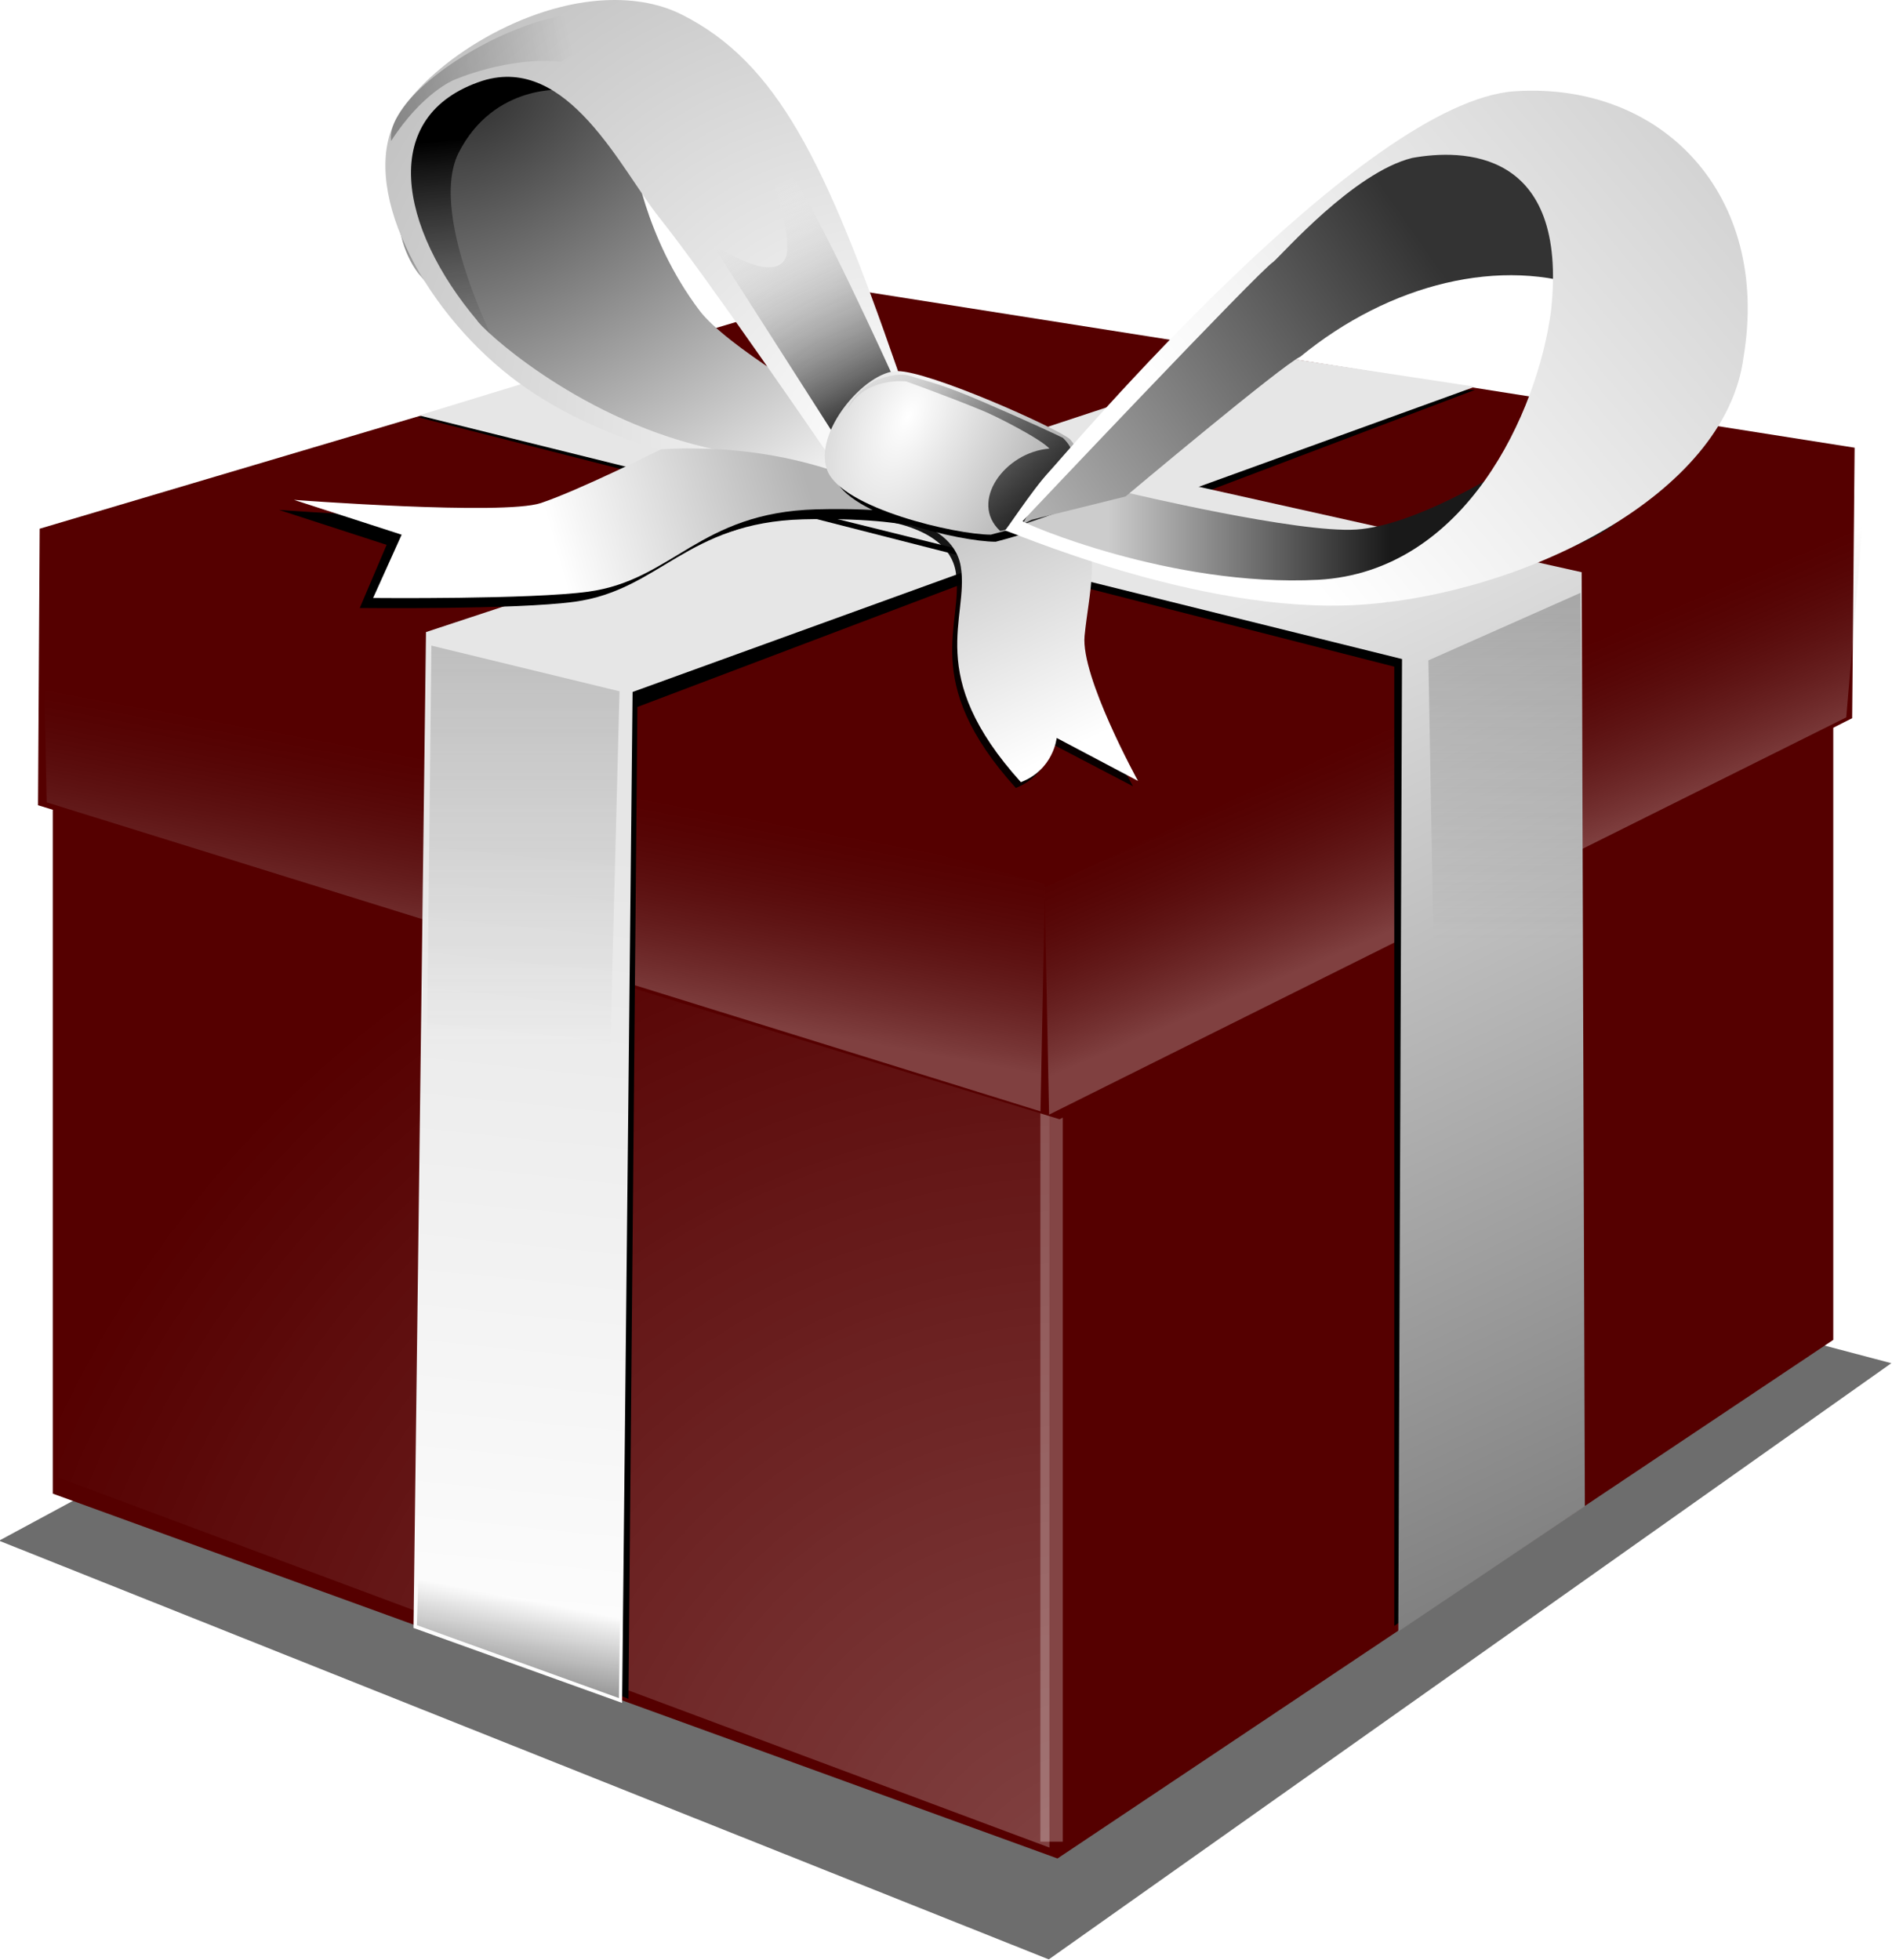 <svg xmlns="http://www.w3.org/2000/svg" viewBox="0 0 668.13 692.11" xmlns:xlink="http://www.w3.org/1999/xlink"><defs><filter id="a"><feGaussianBlur stdDeviation=".07"/></filter><filter id="b"><feGaussianBlur stdDeviation=".053"/></filter><filter id="c"><feGaussianBlur stdDeviation=".105"/></filter><filter id="d"><feGaussianBlur stdDeviation=".084"/></filter><filter id="e"><feGaussianBlur stdDeviation=".149"/></filter><filter width="1.048" x="-.024" y="-.1" height="1.201" id="f"><feGaussianBlur stdDeviation=".14"/></filter><filter id="g"><feGaussianBlur stdDeviation=".08"/></filter><filter id="h"><feGaussianBlur stdDeviation=".151"/></filter><filter id="i"><feGaussianBlur stdDeviation=".146"/></filter><filter id="j"><feGaussianBlur stdDeviation=".191"/></filter><filter id="k"><feGaussianBlur stdDeviation=".291"/></filter><filter id="l"><feGaussianBlur stdDeviation=".18"/></filter><filter width="2.454" x="-.727" y="-.024" height="1.049" id="m"><feGaussianBlur stdDeviation=".157"/></filter><filter id="n"><feGaussianBlur stdDeviation=".287"/></filter><filter width="1.12" x="-.06" y="-.133" height="1.266" id="o"><feGaussianBlur stdDeviation="2.386"/></filter><radialGradient cx="985.76" cy="238.35" id="p" r="11.04" gradientUnits="userSpaceOnUse" gradientTransform="matrix(1.164-1.975 2.046 1.206-614.23 1863.9)"><stop stop-color="#fff"/><stop offset="1" stop-color="#fff" stop-opacity="0"/></radialGradient><linearGradient id="q" xlink:href="#p" y1="233.49" y2="218.97" gradientUnits="userSpaceOnUse" x2="0"/><linearGradient id="r" y1="219.12" x1="991.58" y2="214.7" gradientUnits="userSpaceOnUse" x2="992.39" gradientTransform="translate(16.514-35.636)"><stop stop-color="#fff"/><stop offset="1" stop-color="#4d4d4d" stop-opacity="0"/></linearGradient><linearGradient id="s" xlink:href="#q" y1="215.93" x1="1002.8" y2="223.38" gradientUnits="userSpaceOnUse" x2="1003.1" gradientTransform="translate(16.514-35.636)"/><linearGradient id="t" xlink:href="#r" y1="219.12" x1="991.58" y2="214.7" gradientUnits="userSpaceOnUse" x2="992.39" gradientTransform="translate(30.26-36.49)"/><linearGradient id="u" y1="208.36" y2="220.49" gradientUnits="userSpaceOnUse" x2="0" gradientTransform="translate(16.514-35.636)"><stop stop-color="#4d4d4d"/><stop offset="1" stop-color="#4d4d4d" stop-opacity="0"/></linearGradient><linearGradient id="v" xlink:href="#u" y1="208.36" y2="220.49" gradientUnits="userSpaceOnUse" x2="0" gradientTransform="translate(22.384-.586)"/><linearGradient id="w" y1="206.81" x1="999.14" y2="213.36" gradientUnits="userSpaceOnUse" x2="1003" gradientTransform="translate(17.482-35.69)"><stop stop-color="#b3b3b3"/><stop offset="1" stop-color="#fff"/></linearGradient><linearGradient id="x" y1="170.13" y2="164.62" x1="1006.7" gradientUnits="userSpaceOnUse" x2="1006.1"><stop stop-color="#7f7f7f" stop-opacity="0"/><stop offset="1"/></linearGradient><linearGradient id="y" y1="170.63" y2="165.69" x1="1015.5" gradientUnits="userSpaceOnUse" x2="1013"><stop stop-color="#333"/><stop offset="1" stop-color="#fff" stop-opacity="0"/></linearGradient><linearGradient id="z" y1="174.22" y2="169.45" x1="1019.5" gradientUnits="userSpaceOnUse" x2="1015.7"><stop/><stop offset="1" stop-opacity="0"/></linearGradient><linearGradient id="A" y1="166.91" y2="174.3" x1="1027.7" gradientUnits="userSpaceOnUse" x2="1017.1"><stop stop-color="#333"/><stop offset="1" stop-color="#ccc"/></linearGradient><linearGradient id="B" y1="164.83" y2="174.4" x1="1036.5" gradientUnits="userSpaceOnUse" x2="1025.1"><stop stop-color="#ccc"/><stop offset="1" stop-color="#fff"/></linearGradient><linearGradient id="C" xlink:href="#z" y1="162.97" x1="1004.5" y2="162.04" gradientUnits="userSpaceOnUse" x2="1008.6"/><linearGradient id="D" xlink:href="#C" y1="161.72" x1="1006.5" y2="163.86" gradientUnits="userSpaceOnUse" x2="1008.2" gradientTransform="translate(22.425.718)"/><linearGradient id="E" xlink:href="#p" y1="164.11" y2="171.9" x1="1031.8" gradientUnits="userSpaceOnUse" x2="1032.4"/><linearGradient id="F" x1="411.37" gradientUnits="userSpaceOnUse" x2="511"><stop stop-color="#ccc"/><stop offset="1" stop-color="#191919"/></linearGradient><radialGradient cx="999.93" cy="205.93" id="G" r="2.866" gradientUnits="userSpaceOnUse" gradientTransform="matrix(55.986 25.92-51.367 110.96-45063-48503)"><stop stop-color="#fff"/><stop offset="1"/></radialGradient><linearGradient id="H" xlink:href="#w" y1="291.17" x1="278.52" y2="316.63" gradientUnits="userSpaceOnUse" x2="189.96"/><radialGradient cx="990.44" cy="209.14" id="I" r="5.838" gradientUnits="userSpaceOnUse" gradientTransform="matrix(-28.792-35.184 33.772-27.637 21787 40907)"><stop stop-color="#fff"/><stop offset="1" stop-color="#b3b3b3"/></radialGradient><linearGradient id="J" xlink:href="#z" y1="752.23" x1="202.51" y2="684.54" gradientUnits="userSpaceOnUse" x2="215.48"/><radialGradient cx="1006.3" cy="164.89" id="K" r="5.473" gradientUnits="userSpaceOnUse" gradientTransform="matrix(15.657 27.812-42.83 24.111-8504.3-31809)"><stop stop-color="#333"/><stop offset="1" stop-color="#efefef"/></radialGradient><linearGradient id="L" y1="324.27" x1="469.94" y2="723.92" gradientUnits="userSpaceOnUse" x2="661.3"><stop stop-color="#e6e6e6"/><stop offset="1" stop-color="#666"/></linearGradient><linearGradient id="M" y1="730.24" x1="250.27" y2="421.85" gradientUnits="userSpaceOnUse" x2="282.06"><stop stop-color="#fff"/><stop offset="1" stop-color="#e6e6e6"/></linearGradient></defs><g transform="translate(-20.22-117.73)"><g fill-rule="evenodd"><path opacity=".756" filter="url(#o)" d="m1281.8 669.91l53.2 20.64 42.7-29.39-53.2-13.65z" transform="matrix(6.968 0 0 7.164-8911.7-4137.4)"/><path fill="#500" d="m38.852 368.18v277.03l354.81 128.85 273.95-183.15v-263.18l-281.65 149.29z"/><path opacity=".525" fill="url(#p)" filter="url(#n)" d="m997.28 194.51l22.12 8.26v-17.07l-22.12-6.72z" transform="matrix(15.815 0 0 15.815-15731-2436.6)"/></g><path opacity=".522" fill="url(#q)" filter="url(#m)" d="m1002.7 222.42h.44v15.805h-.44z" transform="matrix(18.002 0 0 18.002-17663-3520.4)"/><path fill="#500" d="m319.5 219.77l355.65 56.07-.87 95.52-279.89 141.64-360.74-110.9.584-97.65 285.27-84.68z"/><g fill-rule="evenodd"><path opacity=".5" fill="url(#r)" filter="url(#l)" d="m996.92 175.07l.09 4.36 22.19 6.9.1-5.08z" transform="matrix(15.815 0 0 15.815-15731-2436.6)"/><path fill="url(#s)" filter="url(#k)" d="m997.08 173.49l22.42 5.94 17.5-7.69v.46l-17.3 7.67-.1 6.23h-.5v-6.23l-21.99-5.85z" transform="matrix(15.815 0 0 15.815-15731-2436.6)"/><path filter="url(#j)" d="m1023.9 170.19l-18.3 5.78-.2 21.61 4.6 1.87.2-22.15 18.7-7.08z" transform="matrix(15.815 0 0 15.815-15731-2436.6)"/><path fill="url(#M)" d="m467.13 243.06l-296.48 97.89-4.41 351.7 73.66 26.47 3.71-357.02 297.45-107.8z"/><path opacity=".5" fill="url(#t)" filter="url(#l)" d="m1014.7 176.33l.4 4.61 17.8 4.54.1-5.09z" transform="matrix(-15.815 3.848 0 15.815 16726-6396.6)"/><path filter="url(#i)" d="m1005.3 170.83l21.8 5.57v21.42l4.2-2.82-.2-20.54-21.6-4.75z" transform="matrix(15.815 0 0 15.815-15731-2436.6)"/><path fill="url(#L)" d="m168.16 264.43l347.16 86.04-1.31 343.43 65.88-44.22-1.13-329.87-342.1-76.34z"/><path fill="url(#K)" d="m244.01 172.71s3.45 28.5 23.26 54.73c9.4 12.45 45.83 33.52 45.83 33.52l19.85 23.94s-20.53 6.85-30.79 5.48-61.17-16.14-80.32-27.09c-19.16-10.94-53.36-49.52-55.42-58.42-2.05-8.89-11.5-32.01-3.29-47.07 8.21-15.05 24.1-22.03 28.89-22.72 4.79-.68 49.94 22.58 49.94 22.58z"/><path opacity=".591" fill="url(#u)" filter="url(#h)" d="m1005.6 175.93l4.2 1.02-.3 11.59-4-3.55z" transform="matrix(15.815 0 0 15.815-15731-2436.6)"/><path fill="url(#J)" d="m168.62 651.7l-1.18 39.97 71.34 25.75.59-44.11z"/><path opacity=".674" fill="url(#v)" filter="url(#h)" d="m1011.5 210.58l4.1 1.82-.2 11.19-4-3.55z" transform="matrix(-13.1 0 0 13.1 13829-2431.5)"/><g transform="matrix(15.741 1.527-1.527 15.741-15388-3975.6)"><path opacity=".953" filter="url(#g)" d="m1015 173.21s1.9-.14 2.2.99-.6 2.48 1.8 4.67c.7-.36.7-1.06.7-1.06l1.9.77s-1.5-2.19-1.5-3.11c0-.91.2-2.05-.4-2.4-.7-.35-3.8-.35-3.8-.35z"/><path fill="url(#w)" d="m1015.1 173.08s1.9-.14 2.2.99-.6 2.47 1.8 4.66c.7-.35.7-1.06.7-1.06l1.9.78s-1.5-2.19-1.5-3.11.2-2.05-.4-2.4c-.7-.36-3.8-.36-3.8-.36z"/></g><path filter="url(#f)" d="m1010.4 171.77s-1.8.92-2.7 1.2c-.8.28-5.5-.07-5.5-.07l2.4.78-.6 1.41s3.5.04 4.8-.14c1.9-.26 2.5-1.77 5.1-1.84 1.6-.04 2.4.14 2.4.14s-2.1-1.69-5.9-1.48" transform="matrix(15.815 0 0 15.815-15731-2436.6)"/><path fill="url(#x)" filter="url(#e)" d="m1008.6 163.52s-1.1-.63-1.5-.63c-.5 0-2 .58-2.1 1.36-.2.79-.4 2.42.3 3.36.8.95 1.9 1.94 1.9 1.94s-1.7-3.16-1-4.61c.8-1.59 2.4-1.42 2.4-1.42" transform="matrix(15.815 0 0 15.815-15731-2436.6)"/><path fill="url(#I)" d="m232.25 117.91c-29.76 2.09-61.2 23.06-71.66 41.02-13.95 23.95 8.02 67.13 40.3 92.09 44.25 34.2 110.44 35.47 110.44 35.47 0-1.03 43.23 11.95 25.7-38.6-25.18-72.57-42.19-108.02-76.11-125.04-8.69-4.36-18.75-5.64-28.67-4.94m-41.62 28.34c30.19-9.41 49.04 31.59 62.38 48.27 16.42 20.52 57.82 81.05 57.82 81.05l8.4 10.87s-4.57.08-50.41-10.87c-45.83-10.95-78.79-42-80.16-44.74-27.31-32.41-35.35-72.42 1.97-84.58"/><path fill="url(#H)" d="m253.71 276.38s-29.07 14.53-42.48 19-87.19-1.12-87.19-1.12l38.01 12.3-10.07 22.35s55.74.55 76.02-2.23c29.92-4.1 39.12-27.95 80.48-29.07 24.81-.67 38.01 2.24 38.01 2.24s-33.54-26.83-92.78-23.47"/><path filter="url(#d)" d="m1019.9 171.39s-3.1-1.43-3.8-1.43-1.9 1.37-1.5 2.21c.3.85 2.8 1.44 3.6 1.44.7-.18 1.3-.4 2-.72 0-.45-.3-1.5-.3-1.5" transform="matrix(15.815 0 0 15.815-15731-2436.6)"/><path fill="url(#y)" filter="url(#c)" d="m1011.9 167.01l2.8 4.38 1.4-1.04s-1.4-3.13-2.2-4.52-1.3-2.02-1.3-2.02 1.2 2.92.9 3.48-1.5-.28-1.6-.28" transform="matrix(15.815 0 0 15.815-15731-2436.6)"/><path fill="url(#G)" d="m398.03 272.81c-4.89-4.12-49.56-24.03-60.91-24.03s-29.91 21.66-24.76 35.07c5.16 13.41 45.39 22.7 57.77 22.7 11.03-2.83 21.05-6.33 31.98-11.35 0-7.22 2.15-15.29-4.08-22.39"/><path fill="url(#F)" d="m379.46 306.11s35.54 13.03 57.43 16.45 66.4 10.92 77.35 6.81c10.94-4.1 70.46-16.42 78.67-29.41 8.21-13-43.78-15.06-43.78-15.06s-29.42 18.48-49.95 19.84c-20.52 1.37-80.72-12.99-80.72-12.99l-38.31 10.26z"/><path fill="url(#z)" filter="url(#b)" d="m1015.6 169.98s.4-.17.7-.07c.4.13.7.18 1.6.57 1 .43 1.7.76 1.8.81.5.48.1.98.2 1.54-.4.17-1.4.51-1.6.54-.7-.65.1-1.76 1.1-1.84-.2-.22-1.2-.73-1.5-.85-.8-.33-1.7-.65-1.7-.65s-.9-.11-1.3.61c.1-.36.7-.7.7-.66" transform="matrix(15.815 0 0 15.815-15731-2436.6)"/><g transform="matrix(15.815 0 0 15.815-15731-2436.6)"><path fill="url(#A)" d="m1019 173.12l2.1-.52s3.5-2.94 3.9-3.12c2-1.64 4.5-2.25 6.5-1.51 0 0-.2-2.64-.9-2.98-.7-.35-2.6-.61-2.6-.61s-2.6 1.73-2.9 2.03-4.7 4.63-4.7 4.63l-1.3 1.62-.3.56z"/><path fill="url(#B)" d="m1029.8 163.55c-3.4.22-10 8.06-10.4 8.49s-1 1.37-1 1.32 4.3 1.88 7.9 1.66 8.2-2.41 8.6-5.54c.6-3.6-1.8-6.14-5.1-5.93m-2.3 1.49c1.1-.2 3.5-.22 3.1 3.42-.3 2.25-1.9 5.82-5.2 6-3.3.17-6.6-1.27-6.6-1.31 0 0 5.3-5.61 5.6-5.79.2-.17 1.8-2 3.1-2.32"/></g><path opacity=".558" fill="url(#C)" filter="url(#a)" d="m1004.7 164.66c-.1-.82 1.5-2.01 2.9-2.53 1.3-.53 3-.36 3-.36s-1.5.67-2.1 1.12c-1.2-.12-2.4.41-2.4.41s-.7.28-1.4 1.36" transform="matrix(15.815 0 0 15.815-15731-2436.6)"/><path opacity=".558" fill="url(#D)" filter="url(#a)" d="m1026.8 165.52c.8-1.14 1.3-1.64 2.9-2.13 1.4-.42 3.8.67 3.8.67s-1.3 1.37-1.9 1.83c-.7-.94-2.5-1.22-2.5-1.22s-1.1-.15-2.3.85" transform="matrix(15.416 3.531-3.531 15.416-14738-6002.9)"/><path fill="url(#E)" filter="url(#filter5389)" d="m1030.8 165.7s.7 1.76.3 3.24-1 2.36-1 2.36 2 .38 3-.05c1-.44 1.5-1.27 1.5-1.27s.5-2.47-.1-3.62-1.4-1.43-1.4-1.43-1.4 0-2.3.77" transform="matrix(15.815 0 0 15.815-15731-2436.6)"/></g></g></svg>